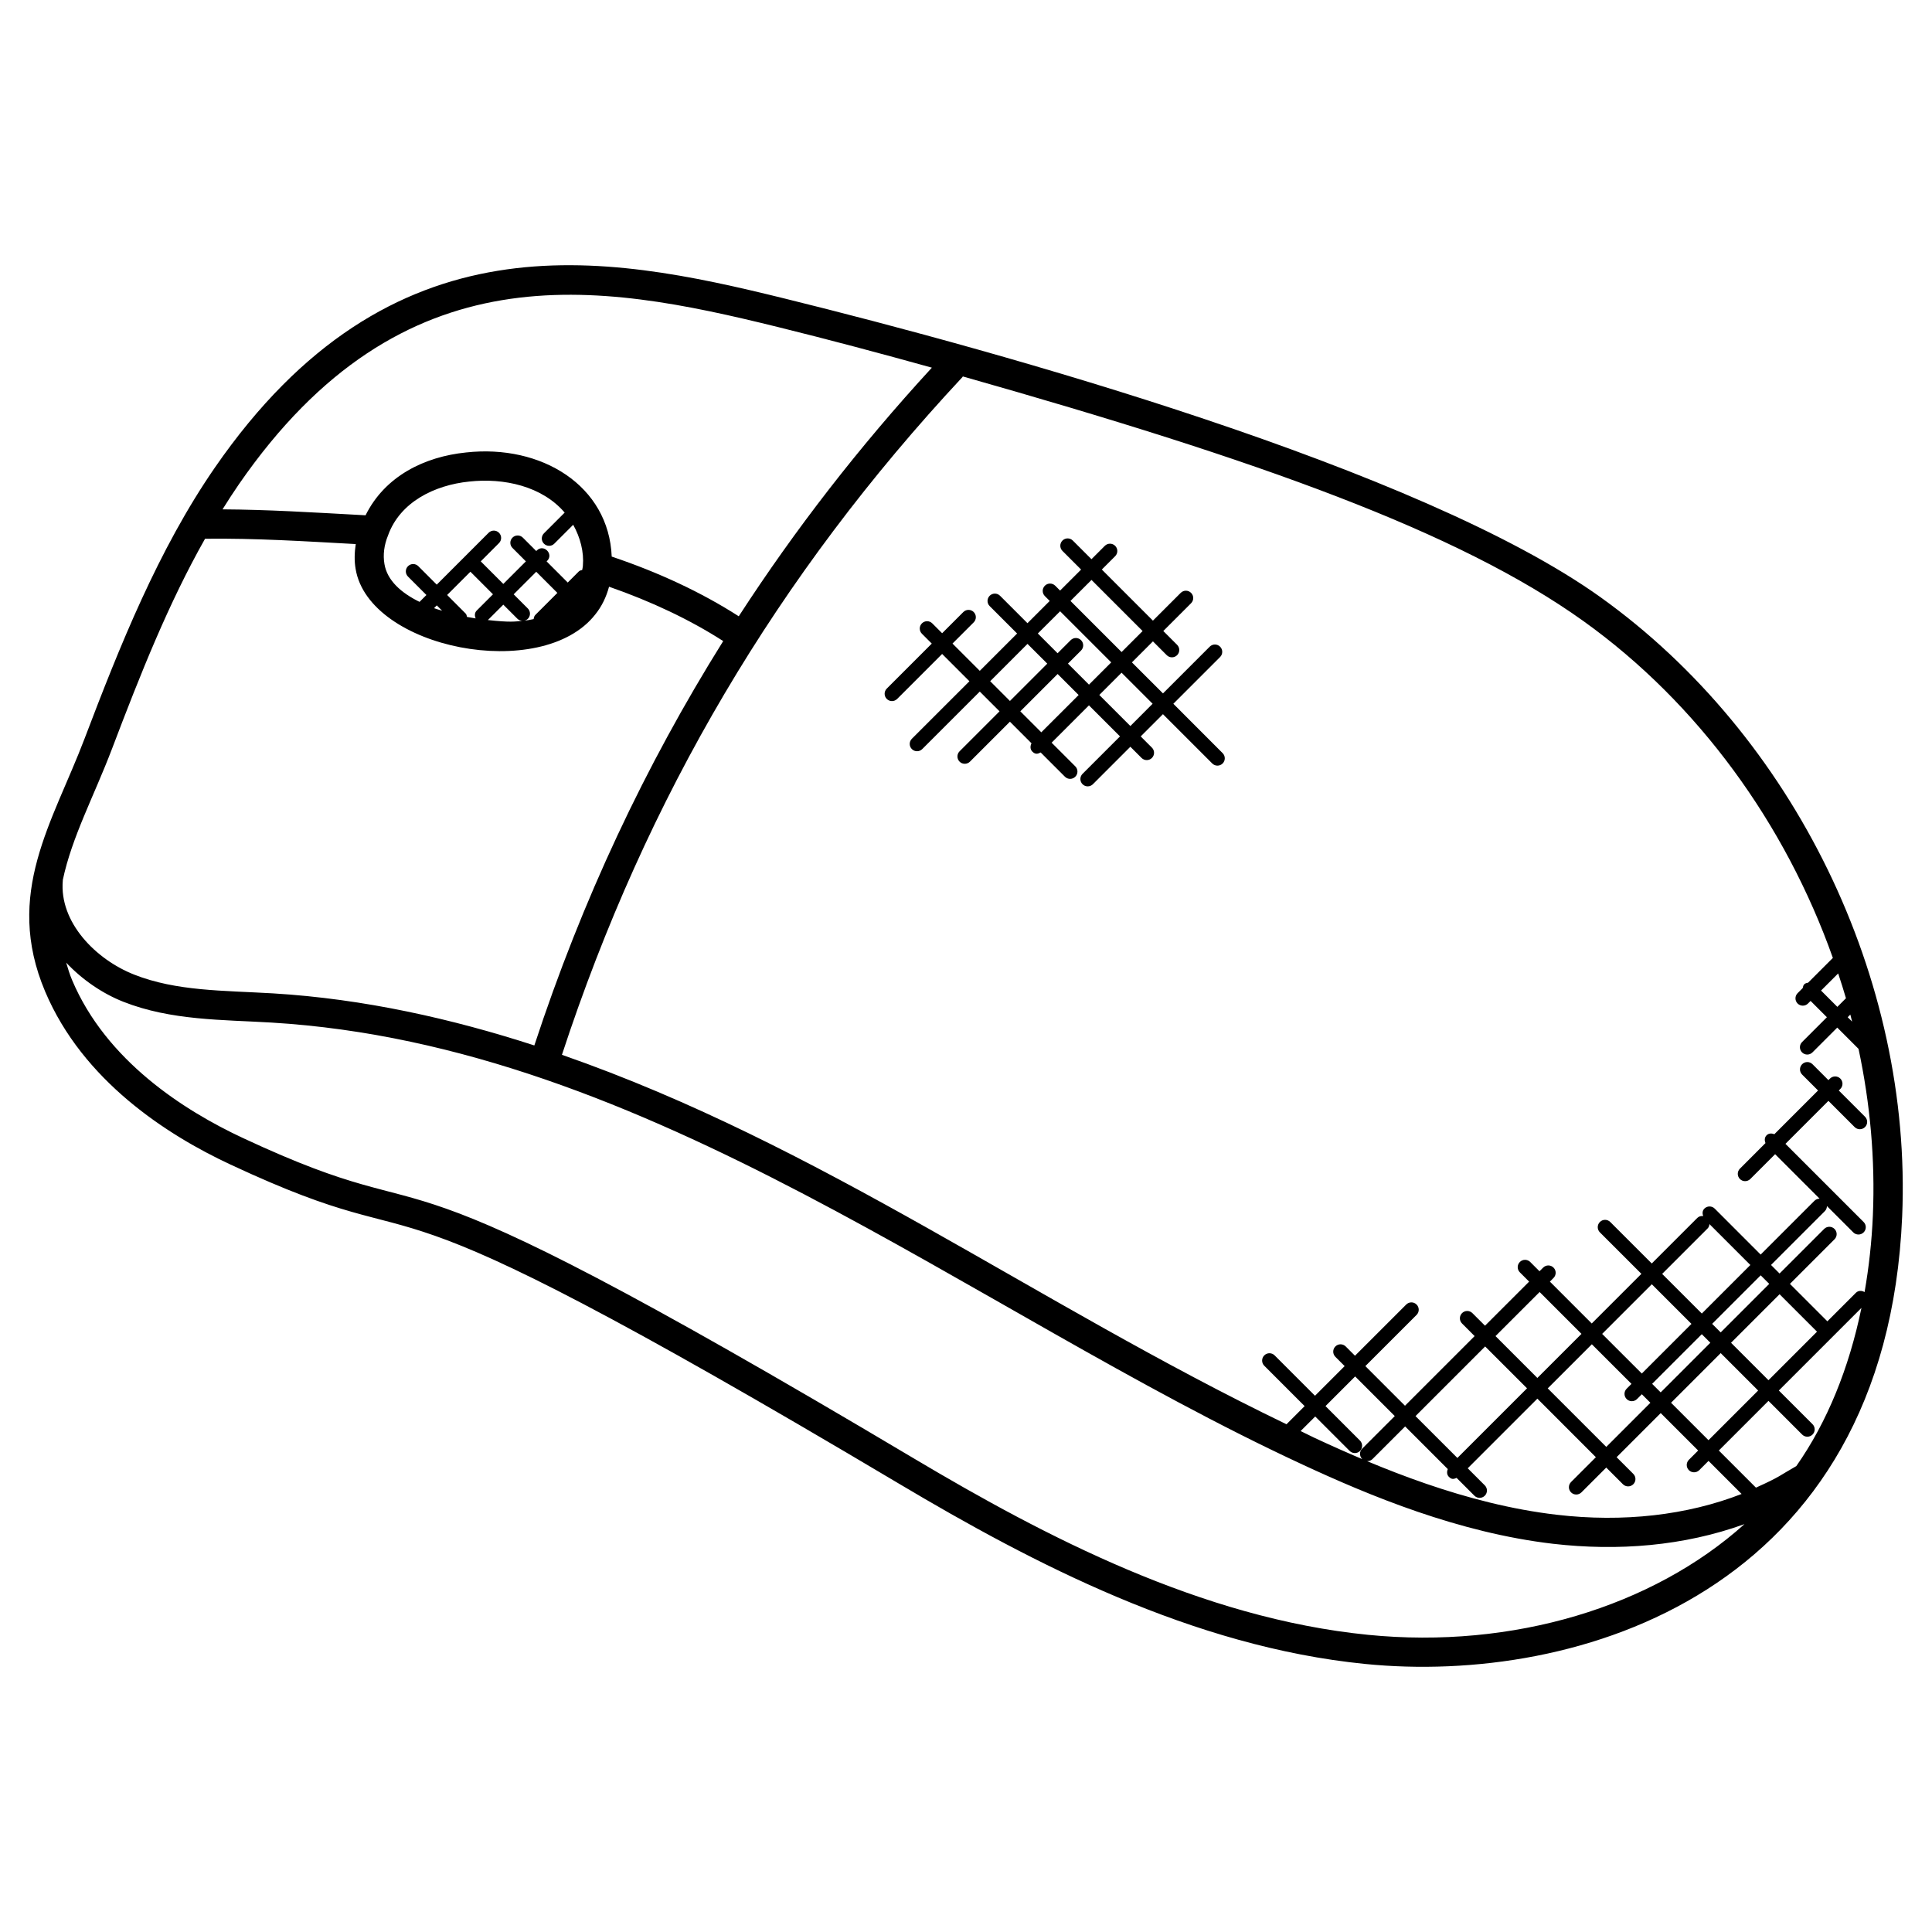 <!-- icon666.com - MILLIONS OF FREE VECTOR ICONS --><svg id="Layer_1" enable-background="new 0 0 66 66" viewBox="0 0 66 66" xmlns="http://www.w3.org/2000/svg"><g><path d="m54.685 20.408c-6.146-4.405-20.536-8.398-27.877-10.209-6.218-1.534-13.464-2.916-19.464 5.769-1.94 2.807-3.263 6.128-4.455 9.264-1.084 2.856-2.765 5.286-1.346 8.642 1.287 3.042 4.152 4.893 6.329 5.908 7.955 3.715 3.056-.863 22.851 10.91 4.562 2.713 10.02 5.564 15.911 6.151 7.226.724 17.796-2.415 18.347-15.288.348-8.116-3.693-16.416-10.296-21.147zm-28.118-9.238c1.758.434 3.514.903 5.267 1.39-2.48 2.697-4.67 5.522-6.597 8.493-1.273-.816-2.734-1.499-4.34-2.039-.098-2.422-2.397-3.843-4.977-3.557-1.414.144-2.767.803-3.432 2.146-1.9-.104-3.316-.193-4.886-.203.182-.291.368-.58.564-.864 5.586-8.079 12.241-6.886 18.401-5.366zm-13.31 7.118c.407-1.134 1.583-1.716 2.77-1.837 1.192-.132 2.494.16 3.263 1.06l-.708.708c-.098.098-.098.256 0 .354.096.096.255.099.353 0l.646-.646c.244.436.372.934.331 1.402-.001.008-.001.016-.002.023-.002.043-.018.078-.022.12-.04.011-.082.016-.113.047l-.38.381-.722-.722.019-.019c.232-.232-.119-.588-.354-.354l-.019.019-.458-.458c-.098-.098-.256-.098-.354 0s-.098.256 0 .353l.458.458-.771.771-.771-.771.623-.624c.098-.098.098-.256 0-.353-.098-.098-.256-.098-.354 0l-1.772 1.772-.629-.63c-.097-.097-.255-.099-.354 0-.098.098-.098.256 0 .354l.63.63-.235.235c-.628-.309-1.104-.729-1.199-1.293-.053-.313-.014-.644.124-.98zm1.665 2.393.182.182c-.093-.029-.187-.054-.277-.087zm1.032.394c-.011-.041-.016-.085-.049-.118l-.63-.631.795-.795.771.771-.557.557c-.074.074-.073.176-.036.267-.098-.015-.195-.032-.294-.051zm1.24-.419.483.483c.047.046.107.068.168.07-.26.025-.414.056-1.178-.027zm.837.13-.483-.483.771-.771.722.722-.752.752c-.04.04-.052.092-.059.143-.118.028-.239.046-.364.059.233-.01.31-.277.165-.422zm-14.207 4.801c.989-2.605 1.941-4.991 3.181-7.183 1.747-.02 3.359.085 5.148.182-.043.286-.053.572-.004.851.453 2.726 6.353 3.887 8.184 1.557.226-.28.379-.601.473-.951 1.441.502 2.755 1.122 3.9 1.857-2.672 4.273-4.821 8.846-6.452 13.814-2.791-.905-5.813-1.592-8.928-1.779-1.7-.1-3.3-.071-4.745-.642-1.308-.516-2.563-1.786-2.435-3.217 0-.004-.001-.007-.001-.011.31-1.471 1.067-2.871 1.679-4.478zm42.909 30.261c-5.696-.568-11.031-3.36-15.499-6.017-19.824-11.797-15.153-7.32-22.938-10.956-2.019-.942-4.669-2.642-5.832-5.392-.087-.204-.143-.4-.203-.598.559.595 1.255 1.062 1.953 1.337 1.629.643 3.397.611 5.053.71 12.928.775 23.852 9.824 35.235 15.102 2.286 1.062 5.324 2.327 8.552 2.704 2.217.256 4.469.078 6.54-.672-3.137 2.821-7.908 4.275-12.861 3.782zm-.275-6.637-1.177-1.177 1.013-1.013 1.354 1.354-1.114 1.113c-.098.098-.098.256 0 .354.049.049.112.073.177.073s.128-.024.177-.073l1.114-1.113 1.457 1.457c-.036.09-.036.191.037.264.104.104.172.074.264.037l.609.609c.097.097.255.098.354 0 .098-.098.098-.256 0-.354l-.583-.583 2.379-2.379 1.999 2-.848.848c-.098.098-.098.256 0 .354.097.097.255.098.354 0l.848-.848.57.57c.097.097.255.098.354 0 .098-.098.098-.256 0-.354l-.57-.57 1.507-1.507 1.279 1.279-.317.317c-.098.098-.098.256 0 .354.097.097.255.098.354 0l.317-.317 1.13 1.13c-1.857.724-4.034.979-6.325.709-3.085-.359-6.027-1.587-8.246-2.617-.165-.077-.328-.163-.494-.241l.499-.498 1.177 1.177c.097.097.255.098.354 0 .095-.099.095-.258-.003-.355zm11.88-7.249c.04-.04.053-.093.06-.145l1.397 1.397-1.658 1.658-1.355-1.354zm.444 4.262 1.279 1.279-1.696 1.696-1.279-1.279zm-2.05 1.342-.292-.292 1.696-1.696.292.292zm2.403-1.695 1.658-1.658 1.279 1.279-1.658 1.658zm-.353-.354-.292-.292 1.658-1.658.292.292zm-.999-.291-1.696 1.696-1.355-1.354 1.696-1.696zm-2.049 2.049-.165.165c-.098.098-.098.256 0 .354.097.097.255.098.354 0l.165-.165.292.292-1.507 1.507-2-1.999 1.507-1.507zm-3.215-.202-1.43-1.43 1.507-1.506 1.43 1.43zm-.353.354-2.379 2.379-1.431-1.43 2.379-2.379zm9.199 2.657c-.581.328-.523.35-1.379.736l-1.268-1.268 1.696-1.696 1.151 1.151c.097.097.255.098.354 0 .098-.098.098-.256 0-.354l-1.151-1.151 1.833-1.833s.001 0 .002-.001 0-.001 0-.001l.987-.987c-.425 2.066-1.172 3.902-2.225 5.404zm2.616-8.573c-.039.909-.137 1.785-.284 2.628-.096-.056-.214-.058-.296.024l-.975.975-1.279-1.279 1.523-1.523c.098-.098.098-.256 0-.354s-.256-.098-.354 0l-1.523 1.523-.292-.292 1.838-1.838c.048-.048.072-.111.072-.175l.9.9c.097.097.255.098.354 0 .098-.098.098-.256 0-.354l-2.671-2.671 1.468-1.468.896.896c.097.097.255.098.354 0 .098-.098.098-.256 0-.354l-.896-.896.053-.053c.098-.098.098-.256 0-.354s-.256-.098-.354 0l-.053.053-.544-.544c-.098-.098-.256-.098-.354 0s-.098.256 0 .354l.544.544-1.494 1.494c-.09-.037-.192-.037-.265.037-.073.073-.073.175-.037.265l-.873.874c-.098.098-.098.256 0 .354.097.097.255.098.354 0l.848-.848 1.519 1.519c-.063.001-.126.024-.175.072l-1.838 1.838-1.569-1.57c-.098-.098-.256-.098-.354 0-.07.07-.072.166-.041.254-.072-.007-.145.009-.2.064l-1.556 1.556-1.418-1.417c-.098-.098-.256-.098-.354 0s-.098.256 0 .354l1.418 1.417-1.696 1.696-1.43-1.43.124-.125c.098-.098.098-.256 0-.354s-.256-.098-.354 0l-.125.125-.317-.317c-.098-.098-.256-.098-.354 0s-.098.256 0 .354l.317.317-1.507 1.506-.431-.43c-.098-.098-.256-.098-.354 0s-.098.256 0 .354l.43.431-2.379 2.379-1.354-1.354 1.75-1.749c.098-.098.098-.256 0-.354s-.256-.098-.354 0l-1.75 1.749-.317-.317c-.098-.098-.256-.098-.353 0-.098.098-.098.256 0 .354l.317.317-1.013 1.013-1.379-1.379c-.098-.098-.256-.098-.354 0s-.098.256 0 .354l1.379 1.379-.62.62c-8.608-4.15-15.867-9.528-24.752-12.621 2.887-8.8 7.362-16.374 13.68-23.15.007-.007.009-.017.015-.024 10.1 2.862 16.93 5.298 21.206 8.361 3.919 2.808 6.893 6.927 8.516 11.503l-.846.846c-.046.009-.094.018-.13.054s-.044.084-.054.13l-.174.174c-.098.098-.098.256 0 .354.097.097.255.098.354 0l.089-.089.557.557-.848.848c-.098.098-.098.256 0 .354.097.097.255.098.354 0l.848-.848.727.727c.398 1.869.571 3.78.49 5.68zm-.92-7.409-.294.294-.557-.557.585-.585c.092.281.184.563.266.848zm.21.798-.151-.151.09-.09c.022.08.041.161.061.241z"></path><path d="m40.083 24.042 1.597-1.597c.098-.098.098-.256 0-.354s-.256-.098-.354 0l-1.597 1.597-1.061-1.06.718-.718.472.472c.097.097.255.098.354 0 .098-.098.098-.256 0-.354l-.472-.472.949-.949c.098-.098.098-.256 0-.354s-.256-.098-.354 0l-.949.949-1.746-1.746.456-.456c.098-.098.098-.256 0-.353-.098-.098-.256-.098-.354 0l-.456.456-.637-.637c-.098-.098-.256-.098-.354 0s-.098.256 0 .354l.637.637-.718.718-.166-.166c-.098-.098-.256-.098-.354 0s-.098.256 0 .354l.166.166-.76.76-.937-.937c-.098-.098-.256-.098-.354 0s-.098.256 0 .353l.937.937-1.275 1.275-.932-.932.724-.724c.098-.098.098-.256 0-.353-.098-.098-.256-.098-.354 0l-.724.724-.337-.337c-.098-.098-.256-.098-.354 0s-.098.256 0 .354l.337.337-1.537 1.537c-.098.098-.098.256 0 .354.097.097.255.098.354 0l1.537-1.537.932.932-1.966 1.965c-.098.098-.098.256 0 .353.097.097.255.098.354 0l1.966-1.965.675.675-1.365 1.365c-.098.098-.098.256 0 .354.097.097.255.098.354 0l1.365-1.365.738.738c-.048.094-.05.206.029.284.107.107.19.077.284.029l.829.829c.097.097.255.098.354 0 .098-.098.098-.256 0-.354l-.809-.809 1.275-1.275 1.061 1.06-1.28 1.28c-.098.098-.098.256 0 .354.097.097.255.098.354 0l1.28-1.28.383.383c.097.097.255.098.353 0s.098-.256 0-.353l-.383-.383.76-.76 1.685 1.685c.097.097.255.098.354 0 .098-.098.098-.256 0-.354zm-2.796-4.231 1.746 1.746-.718.718-1.746-1.746zm-1.072 1.071 1.746 1.746-.76.76-.718-.718.447-.447c.098-.098.098-.256 0-.354s-.256-.098-.354 0l-.447.447-.675-.675zm-2.389 2.389 1.275-1.275.675.675-1.275 1.275zm1.746 1.746-.717-.717 1.275-1.275.718.718zm3.043-.215-1.061-1.061.76-.76 1.061 1.06z"></path></g></svg>